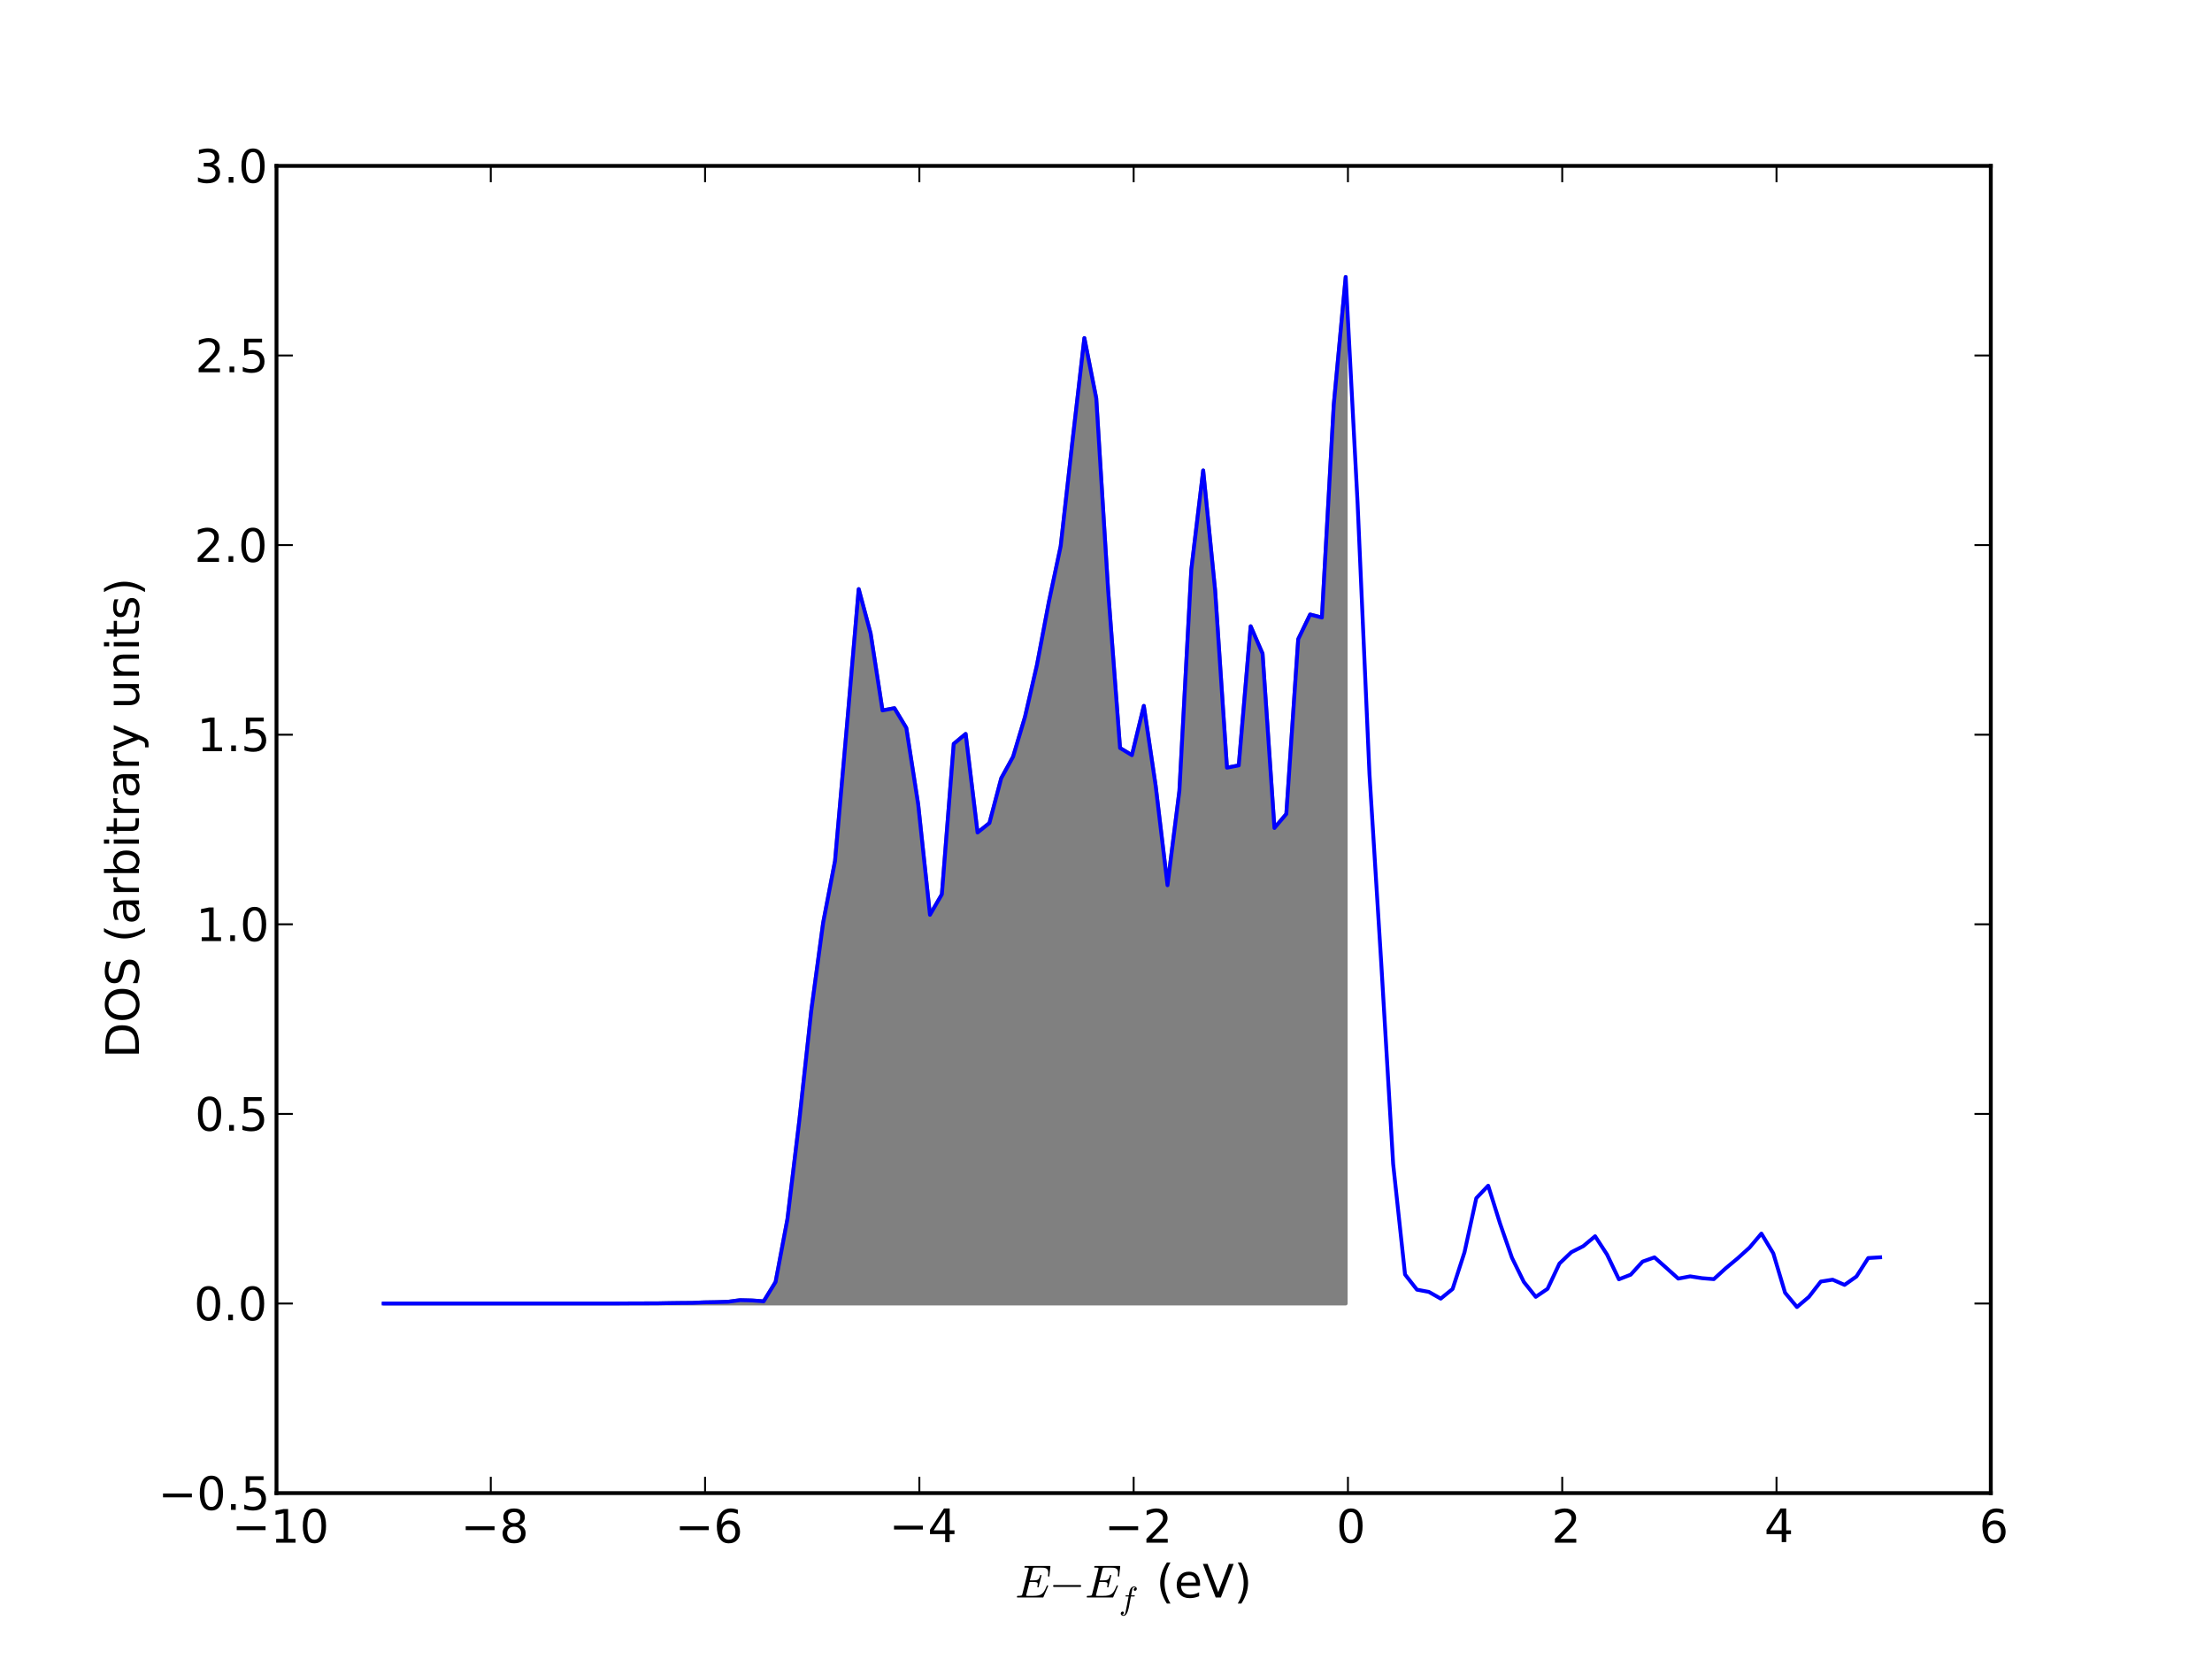 <?xml version="1.0" encoding="utf-8" standalone="no"?>
<!DOCTYPE svg PUBLIC "-//W3C//DTD SVG 1.1//EN"
  "http://www.w3.org/Graphics/SVG/1.1/DTD/svg11.dtd">
<!-- Created with matplotlib (http://matplotlib.sourceforge.net/) -->
<svg height="432pt" version="1.1" viewBox="0 0 576 432" width="576pt" xmlns="http://www.w3.org/2000/svg" xmlns:xlink="http://www.w3.org/1999/xlink">
 <defs>
  <style type="text/css">
*{stroke-linecap:square;stroke-linejoin:round;}
  </style>
 </defs>
 <g id="figure_1">
  <g id="patch_1">
   <path d="
M0 432
L576 432
L576 0
L0 0
z
" style="fill:#ffffff;"/>
  </g>
  <g id="axes_1">
   <g id="patch_2">
    <path d="
M72 388.8
L518.4 388.8
L518.4 43.2
L72 43.2
z
" style="fill:#ffffff;"/>
   </g>
   <g id="PolyCollection_1">
    <defs>
     <path d="
M99.9 -92.571
L99.9 -92.571
L102.997 -92.571
L106.094 -92.571
L109.191 -92.571
L112.288 -92.571
L115.385 -92.571
L118.453 -92.571
L121.55 -92.571
L124.647 -92.571
L127.744 -92.571
L130.841 -92.571
L133.938 -92.571
L137.035 -92.571
L140.104 -92.571
L143.201 -92.571
L146.298 -92.571
L149.395 -92.571
L152.492 -92.572
L155.588 -92.572
L158.657 -92.57
L161.754 -92.577
L164.851 -92.598
L167.948 -92.605
L171.045 -92.61
L174.142 -92.672
L177.239 -92.714
L180.308 -92.738
L183.405 -92.876
L186.502 -92.932
L189.599 -93.026
L192.695 -93.447
L195.792 -93.37
L198.861 -93.142
L201.958 -98.168
L205.055 -114.591
L208.152 -140.284
L211.249 -168.771
L214.346 -191.709
L217.443 -207.804
L220.512 -242.661
L223.609 -278.603
L226.706 -267.05
L229.802 -247.005
L232.899 -247.598
L235.996 -242.463
L239.093 -222.517
L242.162 -193.783
L245.259 -199.115
L248.356 -238.316
L251.453 -240.883
L254.55 -215.21
L257.647 -217.679
L260.716 -229.33
L263.812 -234.959
L266.909 -245.327
L270.006 -258.756
L273.103 -275.147
L276.2 -289.761
L279.297 -317.31
L282.366 -343.971
L285.463 -328.271
L288.56 -278.208
L291.657 -237.23
L294.754 -235.354
L297.851 -248.19
L300.919 -227.454
L304.016 -201.485
L307.113 -226.072
L310.21 -283.639
L313.307 -309.509
L316.404 -278.405
L319.501 -232.095
L322.57 -232.688
L325.667 -268.926
L328.764 -261.817
L331.861 -216.395
L334.957 -220.048
L338.054 -265.569
L341.151 -271.987
L344.22 -271.197
L347.317 -326.691
L350.414 -359.868
L350.414 -92.571
L350.414 -92.571
L347.317 -92.571
L344.22 -92.571
L341.151 -92.571
L338.054 -92.571
L334.957 -92.571
L331.861 -92.571
L328.764 -92.571
L325.667 -92.571
L322.57 -92.571
L319.501 -92.571
L316.404 -92.571
L313.307 -92.571
L310.21 -92.571
L307.113 -92.571
L304.016 -92.571
L300.919 -92.571
L297.851 -92.571
L294.754 -92.571
L291.657 -92.571
L288.56 -92.571
L285.463 -92.571
L282.366 -92.571
L279.297 -92.571
L276.2 -92.571
L273.103 -92.571
L270.006 -92.571
L266.909 -92.571
L263.812 -92.571
L260.716 -92.571
L257.647 -92.571
L254.55 -92.571
L251.453 -92.571
L248.356 -92.571
L245.259 -92.571
L242.162 -92.571
L239.093 -92.571
L235.996 -92.571
L232.899 -92.571
L229.802 -92.571
L226.706 -92.571
L223.609 -92.571
L220.512 -92.571
L217.443 -92.571
L214.346 -92.571
L211.249 -92.571
L208.152 -92.571
L205.055 -92.571
L201.958 -92.571
L198.861 -92.571
L195.792 -92.571
L192.695 -92.571
L189.599 -92.571
L186.502 -92.571
L183.405 -92.571
L180.308 -92.571
L177.239 -92.571
L174.142 -92.571
L171.045 -92.571
L167.948 -92.571
L164.851 -92.571
L161.754 -92.571
L158.657 -92.571
L155.588 -92.571
L152.492 -92.571
L149.395 -92.571
L146.298 -92.571
L143.201 -92.571
L140.104 -92.571
L137.035 -92.571
L133.938 -92.571
L130.841 -92.571
L127.744 -92.571
L124.647 -92.571
L121.55 -92.571
L118.453 -92.571
L115.385 -92.571
L112.288 -92.571
L109.191 -92.571
L106.094 -92.571
L102.997 -92.571
L99.9 -92.571
z
" id="C0_0_f42dbd172a"/>
    </defs>
    <g clip-path="url(#p7ff5b81e1d)">
     <use style="fill:#808080;stroke:#808080;stroke-linecap:butt;" x="0" xlink:href="#C0_0_f42dbd172a" y="432.0"/>
    </g>
   </g>
   <g id="line2d_1">
    <path clip-path="url(#p7ff5b81e1d)" d="
M99.9 339.429
L102.997 339.429
L106.094 339.429
L109.191 339.429
L112.288 339.429
L115.385 339.429
L118.453 339.429
L121.55 339.429
L124.647 339.429
L127.744 339.429
L130.841 339.429
L133.938 339.429
L137.035 339.429
L140.104 339.429
L143.201 339.429
L146.298 339.429
L149.395 339.429
L152.492 339.428
L155.588 339.428
L158.657 339.43
L161.754 339.423
L164.851 339.402
L167.948 339.395
L171.045 339.39
L174.142 339.328
L177.239 339.286
L180.308 339.262
L183.405 339.124
L186.502 339.068
L189.599 338.974
L192.695 338.553
L195.792 338.63
L198.861 338.858
L201.958 333.832
L205.055 317.409
L208.152 291.716
L211.249 263.229
L214.346 240.291
L217.443 224.196
L220.512 189.339
L223.609 153.397
L226.706 164.95
L229.802 184.995
L232.899 184.402
L235.996 189.537
L239.093 209.483
L242.162 238.217
L245.259 232.885
L248.356 193.684
L251.453 191.117
L254.55 216.79
L257.647 214.321
L260.716 202.67
L263.812 197.041
L266.909 186.673
L270.006 173.244
L273.103 156.853
L276.2 142.239
L279.297 114.69
L282.366 88.029
L285.463 103.729
L288.56 153.792
L291.657 194.77
L294.754 196.646
L297.851 183.81
L300.919 204.546
L304.016 230.515
L307.113 205.928
L310.21 148.361
L313.307 122.491
L316.404 153.595
L319.501 199.905
L322.57 199.312
L325.667 163.074
L328.764 170.183
L331.861 215.605
L334.957 211.952
L338.054 166.431
L341.151 160.013
L344.22 160.803
L347.317 105.309
L350.414 72.132
L353.511 130.982
L356.608 201.584
L359.705 251.33
L362.774 303.101
L365.871 331.879
L368.968 335.825
L372.065 336.405
L375.161 338.162
L378.258 335.642
L381.355 326.079
L384.424 311.998
L387.521 308.749
L390.618 318.633
L393.715 327.53
L396.812 333.82
L399.909 337.697
L402.978 335.611
L406.075 329.031
L409.171 326.069
L412.268 324.499
L415.365 321.912
L418.462 326.661
L421.559 333.125
L424.628 331.928
L427.725 328.517
L430.822 327.412
L433.919 330.162
L437.016 332.947
L440.113 332.358
L443.209 332.836
L446.278 333.083
L449.375 330.255
L452.472 327.678
L455.569 324.874
L458.666 321.22
L461.763 326.375
L464.832 336.635
L467.929 340.348
L471.026 337.718
L474.123 333.72
L477.22 333.226
L480.317 334.583
L483.413 332.395
L486.482 327.589
L489.579 327.402" style="fill:none;stroke:#0000ff;stroke-linejoin:miter;"/>
   </g>
   <g id="matplotlib.axis_1">
    <g id="xtick_1">
     <g id="line2d_2">
      <defs>
       <path d="
M0 0
L0 -4" id="m8dac695672"/>
      </defs>
      <g>
       <use style="stroke:#000000;stroke-linecap:butt;stroke-width:0.5;" x="72.0" xlink:href="#m8dac695672" y="388.8"/>
      </g>
     </g>
     <g id="line2d_3">
      <defs>
       <path d="
M0 0
L0 4" id="mb17bf5a315"/>
      </defs>
      <g>
       <use style="stroke:#000000;stroke-linecap:butt;stroke-width:0.5;" x="72.0" xlink:href="#mb17bf5a315" y="43.2"/>
      </g>
     </g>
     <g id="text_1">
      <!-- −10 -->
      <defs>
       <path d="
M10.594 35.5
L73.188 35.5
L73.188 27.203
L10.594 27.203
z
" id="BitstreamVeraSans-Roman-2212"/>
       <path d="
M31.781 66.406
Q24.172 66.406 20.328 58.906
Q16.5 51.422 16.5 36.375
Q16.5 21.391 20.328 13.891
Q24.172 6.391 31.781 6.391
Q39.453 6.391 43.281 13.891
Q47.125 21.391 47.125 36.375
Q47.125 51.422 43.281 58.906
Q39.453 66.406 31.781 66.406
M31.781 74.219
Q44.047 74.219 50.516 64.516
Q56.984 54.828 56.984 36.375
Q56.984 17.969 50.516 8.266
Q44.047 -1.422 31.781 -1.422
Q19.531 -1.422 13.062 8.266
Q6.594 17.969 6.594 36.375
Q6.594 54.828 13.062 64.516
Q19.531 74.219 31.781 74.219" id="BitstreamVeraSans-Roman-30"/>
       <path d="
M12.406 8.297
L28.516 8.297
L28.516 63.922
L10.984 60.406
L10.984 69.391
L28.422 72.906
L38.281 72.906
L38.281 8.297
L54.391 8.297
L54.391 0
L12.406 0
z
" id="BitstreamVeraSans-Roman-31"/>
      </defs>
      <g transform="translate(60.371 401.706)scale(0.12 -0.12)">
       <use xlink:href="#BitstreamVeraSans-Roman-2212"/>
       <use x="83.789" xlink:href="#BitstreamVeraSans-Roman-31"/>
       <use x="147.412" xlink:href="#BitstreamVeraSans-Roman-30"/>
      </g>
     </g>
    </g>
    <g id="xtick_2">
     <g id="line2d_4">
      <defs>
       <path d="
M0 0
L0 -4" id="m8dac695672"/>
      </defs>
      <g>
       <use style="stroke:#000000;stroke-linecap:butt;stroke-width:0.5;" x="127.8" xlink:href="#m8dac695672" y="388.8"/>
      </g>
     </g>
     <g id="line2d_5">
      <defs>
       <path d="
M0 0
L0 4" id="mb17bf5a315"/>
      </defs>
      <g>
       <use style="stroke:#000000;stroke-linecap:butt;stroke-width:0.5;" x="127.8" xlink:href="#mb17bf5a315" y="43.2"/>
      </g>
     </g>
     <g id="text_2">
      <!-- −8 -->
      <defs>
       <path d="
M31.781 34.625
Q24.75 34.625 20.719 30.859
Q16.703 27.094 16.703 20.516
Q16.703 13.922 20.719 10.156
Q24.75 6.391 31.781 6.391
Q38.812 6.391 42.859 10.172
Q46.922 13.969 46.922 20.516
Q46.922 27.094 42.891 30.859
Q38.875 34.625 31.781 34.625
M21.922 38.812
Q15.578 40.375 12.031 44.719
Q8.5 49.078 8.5 55.328
Q8.5 64.062 14.719 69.141
Q20.953 74.219 31.781 74.219
Q42.672 74.219 48.875 69.141
Q55.078 64.062 55.078 55.328
Q55.078 49.078 51.531 44.719
Q48 40.375 41.703 38.812
Q48.828 37.156 52.797 32.312
Q56.781 27.484 56.781 20.516
Q56.781 9.906 50.312 4.234
Q43.844 -1.422 31.781 -1.422
Q19.734 -1.422 13.25 4.234
Q6.781 9.906 6.781 20.516
Q6.781 27.484 10.781 32.312
Q14.797 37.156 21.922 38.812
M18.312 54.391
Q18.312 48.734 21.844 45.562
Q25.391 42.391 31.781 42.391
Q38.141 42.391 41.719 45.562
Q45.312 48.734 45.312 54.391
Q45.312 60.062 41.719 63.234
Q38.141 66.406 31.781 66.406
Q25.391 66.406 21.844 63.234
Q18.312 60.062 18.312 54.391" id="BitstreamVeraSans-Roman-38"/>
      </defs>
      <g transform="translate(120.001 401.706)scale(0.12 -0.12)">
       <use xlink:href="#BitstreamVeraSans-Roman-2212"/>
       <use x="83.789" xlink:href="#BitstreamVeraSans-Roman-38"/>
      </g>
     </g>
    </g>
    <g id="xtick_3">
     <g id="line2d_6">
      <defs>
       <path d="
M0 0
L0 -4" id="m8dac695672"/>
      </defs>
      <g>
       <use style="stroke:#000000;stroke-linecap:butt;stroke-width:0.5;" x="183.6" xlink:href="#m8dac695672" y="388.8"/>
      </g>
     </g>
     <g id="line2d_7">
      <defs>
       <path d="
M0 0
L0 4" id="mb17bf5a315"/>
      </defs>
      <g>
       <use style="stroke:#000000;stroke-linecap:butt;stroke-width:0.5;" x="183.6" xlink:href="#mb17bf5a315" y="43.2"/>
      </g>
     </g>
     <g id="text_3">
      <!-- −6 -->
      <defs>
       <path d="
M33.016 40.375
Q26.375 40.375 22.484 35.828
Q18.609 31.297 18.609 23.391
Q18.609 15.531 22.484 10.953
Q26.375 6.391 33.016 6.391
Q39.656 6.391 43.531 10.953
Q47.406 15.531 47.406 23.391
Q47.406 31.297 43.531 35.828
Q39.656 40.375 33.016 40.375
M52.594 71.297
L52.594 62.312
Q48.875 64.062 45.094 64.984
Q41.312 65.922 37.594 65.922
Q27.828 65.922 22.672 59.328
Q17.531 52.734 16.797 39.406
Q19.672 43.656 24.016 45.922
Q28.375 48.188 33.594 48.188
Q44.578 48.188 50.953 41.516
Q57.328 34.859 57.328 23.391
Q57.328 12.156 50.688 5.359
Q44.047 -1.422 33.016 -1.422
Q20.359 -1.422 13.672 8.266
Q6.984 17.969 6.984 36.375
Q6.984 53.656 15.188 63.938
Q23.391 74.219 37.203 74.219
Q40.922 74.219 44.703 73.484
Q48.484 72.75 52.594 71.297" id="BitstreamVeraSans-Roman-36"/>
      </defs>
      <g transform="translate(175.768 401.706)scale(0.12 -0.12)">
       <use xlink:href="#BitstreamVeraSans-Roman-2212"/>
       <use x="83.789" xlink:href="#BitstreamVeraSans-Roman-36"/>
      </g>
     </g>
    </g>
    <g id="xtick_4">
     <g id="line2d_8">
      <defs>
       <path d="
M0 0
L0 -4" id="m8dac695672"/>
      </defs>
      <g>
       <use style="stroke:#000000;stroke-linecap:butt;stroke-width:0.5;" x="239.4" xlink:href="#m8dac695672" y="388.8"/>
      </g>
     </g>
     <g id="line2d_9">
      <defs>
       <path d="
M0 0
L0 4" id="mb17bf5a315"/>
      </defs>
      <g>
       <use style="stroke:#000000;stroke-linecap:butt;stroke-width:0.5;" x="239.4" xlink:href="#mb17bf5a315" y="43.2"/>
      </g>
     </g>
     <g id="text_4">
      <!-- −4 -->
      <defs>
       <path d="
M37.797 64.312
L12.891 25.391
L37.797 25.391
z

M35.203 72.906
L47.609 72.906
L47.609 25.391
L58.016 25.391
L58.016 17.188
L47.609 17.188
L47.609 0
L37.797 0
L37.797 17.188
L4.891 17.188
L4.891 26.703
z
" id="BitstreamVeraSans-Roman-34"/>
      </defs>
      <g transform="translate(231.527 401.549)scale(0.12 -0.12)">
       <use xlink:href="#BitstreamVeraSans-Roman-2212"/>
       <use x="83.789" xlink:href="#BitstreamVeraSans-Roman-34"/>
      </g>
     </g>
    </g>
    <g id="xtick_5">
     <g id="line2d_10">
      <defs>
       <path d="
M0 0
L0 -4" id="m8dac695672"/>
      </defs>
      <g>
       <use style="stroke:#000000;stroke-linecap:butt;stroke-width:0.5;" x="295.2" xlink:href="#m8dac695672" y="388.8"/>
      </g>
     </g>
     <g id="line2d_11">
      <defs>
       <path d="
M0 0
L0 4" id="mb17bf5a315"/>
      </defs>
      <g>
       <use style="stroke:#000000;stroke-linecap:butt;stroke-width:0.5;" x="295.2" xlink:href="#mb17bf5a315" y="43.2"/>
      </g>
     </g>
     <g id="text_5">
      <!-- −2 -->
      <defs>
       <path d="
M19.188 8.297
L53.609 8.297
L53.609 0
L7.328 0
L7.328 8.297
Q12.938 14.109 22.625 23.891
Q32.328 33.688 34.812 36.531
Q39.547 41.844 41.422 45.531
Q43.312 49.219 43.312 52.781
Q43.312 58.594 39.234 62.25
Q35.156 65.922 28.609 65.922
Q23.969 65.922 18.812 64.312
Q13.672 62.703 7.812 59.422
L7.812 69.391
Q13.766 71.781 18.938 73
Q24.125 74.219 28.422 74.219
Q39.75 74.219 46.484 68.547
Q53.219 62.891 53.219 53.422
Q53.219 48.922 51.531 44.891
Q49.859 40.875 45.406 35.406
Q44.188 33.984 37.641 27.219
Q31.109 20.453 19.188 8.297" id="BitstreamVeraSans-Roman-32"/>
      </defs>
      <g transform="translate(287.591 401.706)scale(0.12 -0.12)">
       <use xlink:href="#BitstreamVeraSans-Roman-2212"/>
       <use x="83.789" xlink:href="#BitstreamVeraSans-Roman-32"/>
      </g>
     </g>
    </g>
    <g id="xtick_6">
     <g id="line2d_12">
      <defs>
       <path d="
M0 0
L0 -4" id="m8dac695672"/>
      </defs>
      <g>
       <use style="stroke:#000000;stroke-linecap:butt;stroke-width:0.5;" x="351.0" xlink:href="#m8dac695672" y="388.8"/>
      </g>
     </g>
     <g id="line2d_13">
      <defs>
       <path d="
M0 0
L0 4" id="mb17bf5a315"/>
      </defs>
      <g>
       <use style="stroke:#000000;stroke-linecap:butt;stroke-width:0.5;" x="351.0" xlink:href="#mb17bf5a315" y="43.2"/>
      </g>
     </g>
     <g id="text_6">
      <!-- 0 -->
      <g transform="translate(347.977 401.706)scale(0.12 -0.12)">
       <use xlink:href="#BitstreamVeraSans-Roman-30"/>
      </g>
     </g>
    </g>
    <g id="xtick_7">
     <g id="line2d_14">
      <defs>
       <path d="
M0 0
L0 -4" id="m8dac695672"/>
      </defs>
      <g>
       <use style="stroke:#000000;stroke-linecap:butt;stroke-width:0.5;" x="406.8" xlink:href="#m8dac695672" y="388.8"/>
      </g>
     </g>
     <g id="line2d_15">
      <defs>
       <path d="
M0 0
L0 4" id="mb17bf5a315"/>
      </defs>
      <g>
       <use style="stroke:#000000;stroke-linecap:butt;stroke-width:0.5;" x="406.8" xlink:href="#mb17bf5a315" y="43.2"/>
      </g>
     </g>
     <g id="text_7">
      <!-- 2 -->
      <g transform="translate(404.023 401.706)scale(0.12 -0.12)">
       <use xlink:href="#BitstreamVeraSans-Roman-32"/>
      </g>
     </g>
    </g>
    <g id="xtick_8">
     <g id="line2d_16">
      <defs>
       <path d="
M0 0
L0 -4" id="m8dac695672"/>
      </defs>
      <g>
       <use style="stroke:#000000;stroke-linecap:butt;stroke-width:0.5;" x="462.6" xlink:href="#m8dac695672" y="388.8"/>
      </g>
     </g>
     <g id="line2d_17">
      <defs>
       <path d="
M0 0
L0 4" id="mb17bf5a315"/>
      </defs>
      <g>
       <use style="stroke:#000000;stroke-linecap:butt;stroke-width:0.5;" x="462.6" xlink:href="#mb17bf5a315" y="43.2"/>
      </g>
     </g>
     <g id="text_8">
      <!-- 4 -->
      <g transform="translate(459.413 401.549)scale(0.12 -0.12)">
       <use xlink:href="#BitstreamVeraSans-Roman-34"/>
      </g>
     </g>
    </g>
    <g id="xtick_9">
     <g id="line2d_18">
      <defs>
       <path d="
M0 0
L0 -4" id="m8dac695672"/>
      </defs>
      <g>
       <use style="stroke:#000000;stroke-linecap:butt;stroke-width:0.5;" x="518.4" xlink:href="#m8dac695672" y="388.8"/>
      </g>
     </g>
     <g id="line2d_19">
      <defs>
       <path d="
M0 0
L0 4" id="mb17bf5a315"/>
      </defs>
      <g>
       <use style="stroke:#000000;stroke-linecap:butt;stroke-width:0.5;" x="518.4" xlink:href="#mb17bf5a315" y="43.2"/>
      </g>
     </g>
     <g id="text_9">
      <!-- 6 -->
      <g transform="translate(515.379 401.706)scale(0.12 -0.12)">
       <use xlink:href="#BitstreamVeraSans-Roman-36"/>
      </g>
     </g>
    </g>
    <g id="text_10">
     <!-- $E - E_f$ (eV) -->
     <defs>
      <path id="BitstreamVeraSans-Roman-20"/>
      <path d="
M10.203 23
Q9.375 23 8.828 23.625
Q8.297 24.266 8.297 25
Q8.297 25.734 8.828 26.359
Q9.375 27 10.203 27
L67.578 27
Q68.359 27 68.875 26.359
Q69.391 25.734 69.391 25
Q69.391 24.266 68.875 23.625
Q68.359 23 67.578 23
z
" id="Cmsy10-a1"/>
      <path d="
M8.016 75.875
L15.828 75.875
Q23.141 64.359 26.781 53.312
Q30.422 42.281 30.422 31.391
Q30.422 20.453 26.781 9.375
Q23.141 -1.703 15.828 -13.188
L8.016 -13.188
Q14.5 -2 17.703 9.062
Q20.906 20.125 20.906 31.391
Q20.906 42.672 17.703 53.656
Q14.5 64.656 8.016 75.875" id="BitstreamVeraSans-Roman-29"/>
      <path d="
M31 75.875
Q24.469 64.656 21.281 53.656
Q18.109 42.672 18.109 31.391
Q18.109 20.125 21.312 9.062
Q24.516 -2 31 -13.188
L23.188 -13.188
Q15.875 -1.703 12.234 9.375
Q8.594 20.453 8.594 31.391
Q8.594 42.281 12.203 53.312
Q15.828 64.359 23.188 75.875
z
" id="BitstreamVeraSans-Roman-28"/>
      <path d="
M4.688 0
Q3.719 0 3.719 1.312
Q3.766 1.562 3.906 2.172
Q4.047 2.781 4.312 3.141
Q4.594 3.516 4.984 3.516
Q11.078 3.516 13.484 4.203
Q14.797 4.641 15.375 6.891
L29.109 61.812
Q29.297 62.797 29.297 63.188
Q29.297 64.266 28.078 64.406
Q26.219 64.797 20.906 64.797
Q19.922 64.797 19.922 66.109
Q19.969 66.359 20.109 66.969
Q20.266 67.578 20.531 67.938
Q20.797 68.312 21.188 68.312
L75.391 68.312
Q76.422 68.312 76.422 67
L74.031 46.297
Q74.031 46.047 73.656 45.719
Q73.297 45.406 73 45.406
L72.125 45.406
Q71.094 45.406 71.094 46.688
Q71.688 51.562 71.688 53.906
Q71.688 57.906 70.312 60.125
Q68.953 62.359 66.672 63.328
Q64.406 64.312 61.641 64.547
Q58.891 64.797 54.391 64.797
L43.016 64.797
Q40.281 64.797 39.406 64.328
Q38.531 63.875 37.797 61.375
L31.781 37.203
L39.594 37.203
Q44.672 37.203 47.266 37.906
Q49.859 38.625 51.359 40.859
Q52.875 43.109 54.109 48
Q54.203 48.344 54.469 48.609
Q54.734 48.875 55.078 48.875
L56 48.875
Q56.984 48.875 56.984 47.609
L50.781 22.906
Q50.594 22.016 49.812 22.016
L48.875 22.016
Q47.906 22.016 47.906 23.297
Q48.875 27.297 48.875 29.203
Q48.875 32.125 46.234 32.906
Q43.609 33.688 39.203 33.688
L30.906 33.688
L24.125 6.5
Q23.688 5.281 23.688 4.297
Q23.688 3.516 27.094 3.516
L39.203 3.516
Q46.438 3.516 50.922 4.641
Q55.422 5.766 58.375 8.219
Q61.328 10.688 63.469 14.5
Q65.625 18.312 68.703 25.594
Q68.891 26.219 69.578 26.219
L70.516 26.219
Q70.906 26.219 71.188 25.875
Q71.484 25.531 71.484 25.094
Q71.484 24.906 71.391 24.703
L61.078 0.594
Q60.891 0 60.297 0
z
" id="Cmmi10-45"/>
      <path d="
M28.609 0
L0.781 72.906
L11.078 72.906
L34.188 11.531
L57.328 72.906
L67.578 72.906
L39.797 0
z
" id="BitstreamVeraSans-Roman-56"/>
      <path d="
M9.719 -16.5
Q11.578 -17.922 14.203 -17.922
Q17.781 -17.922 20.016 -10.016
Q20.953 -6.203 25.094 15.094
L29.688 39.594
L21.094 39.594
Q20.125 39.594 20.125 40.922
Q20.516 43.109 21.391 43.109
L30.328 43.109
L31.5 49.609
Q32.078 52.641 32.562 54.812
Q33.062 56.984 33.625 58.828
Q34.188 60.688 35.297 62.984
Q37.016 66.266 39.922 68.391
Q42.828 70.516 46.188 70.516
Q48.391 70.516 50.469 69.703
Q52.547 68.891 53.859 67.281
Q55.172 65.672 55.172 63.484
Q55.172 60.938 53.484 59.047
Q51.812 57.172 49.422 57.172
Q47.797 57.172 46.656 58.172
Q45.516 59.188 45.516 60.797
Q45.516 62.984 47 64.625
Q48.484 66.266 50.688 66.5
Q48.828 67.922 46.094 67.922
Q44.578 67.922 43.234 66.5
Q41.891 65.094 41.5 63.484
Q40.875 60.938 38.719 49.703
L37.5 43.109
L47.797 43.109
Q48.781 43.109 48.781 41.797
Q48.734 41.547 48.578 40.938
Q48.438 40.328 48.172 39.953
Q47.906 39.594 47.516 39.594
L36.812 39.594
L32.172 15.188
Q31.297 9.859 30.141 4.359
Q29 -1.125 26.922 -6.906
Q24.859 -12.703 21.625 -16.609
Q18.406 -20.516 14.016 -20.516
Q10.641 -20.516 7.984 -18.578
Q5.328 -16.656 5.328 -13.484
Q5.328 -10.938 6.953 -9.047
Q8.594 -7.172 11.078 -7.172
Q12.75 -7.172 13.859 -8.172
Q14.984 -9.188 14.984 -10.797
Q14.984 -12.938 13.391 -14.719
Q11.812 -16.5 9.719 -16.5" id="Cmmi10-66"/>
      <path d="
M56.203 29.594
L56.203 25.203
L14.891 25.203
Q15.484 15.922 20.484 11.062
Q25.484 6.203 34.422 6.203
Q39.594 6.203 44.453 7.469
Q49.312 8.734 54.109 11.281
L54.109 2.781
Q49.266 0.734 44.188 -0.344
Q39.109 -1.422 33.891 -1.422
Q20.797 -1.422 13.156 6.188
Q5.516 13.812 5.516 26.812
Q5.516 40.234 12.766 48.109
Q20.016 56 32.328 56
Q43.359 56 49.781 48.891
Q56.203 41.797 56.203 29.594
M47.219 32.234
Q47.125 39.594 43.094 43.984
Q39.062 48.391 32.422 48.391
Q24.906 48.391 20.391 44.141
Q15.875 39.891 15.188 32.172
z
" id="BitstreamVeraSans-Roman-65"/>
     </defs>
     <g transform="translate(264.36 420.797)scale(0.12 -0.12)">
      <use transform="translate(0.0 40.125)" xlink:href="#Cmmi10-45"/>
      <use transform="translate(73.779 40.125)" xlink:href="#Cmsy10-a1"/>
      <use transform="translate(151.465 40.125)" xlink:href="#Cmmi10-45"/>
      <use transform="translate(225.244 14.616)scale(0.7)" xlink:href="#Cmmi10-66"/>
      <use transform="translate(274.121 40.125)" xlink:href="#BitstreamVeraSans-Roman-20"/>
      <use transform="translate(305.908 40.125)" xlink:href="#BitstreamVeraSans-Roman-28"/>
      <use transform="translate(344.922 40.125)" xlink:href="#BitstreamVeraSans-Roman-65"/>
      <use transform="translate(406.445 40.125)" xlink:href="#BitstreamVeraSans-Roman-56"/>
      <use transform="translate(474.854 40.125)" xlink:href="#BitstreamVeraSans-Roman-29"/>
     </g>
    </g>
   </g>
   <g id="matplotlib.axis_2">
    <g id="ytick_1">
     <g id="line2d_20">
      <defs>
       <path d="
M0 0
L4 0" id="m2ae1a07d9f"/>
      </defs>
      <g>
       <use style="stroke:#000000;stroke-linecap:butt;stroke-width:0.5;" x="72.0" xlink:href="#m2ae1a07d9f" y="388.8"/>
      </g>
     </g>
     <g id="line2d_21">
      <defs>
       <path d="
M0 0
L-4 0" id="mb0aecd250f"/>
      </defs>
      <g>
       <use style="stroke:#000000;stroke-linecap:butt;stroke-width:0.5;" x="518.4" xlink:href="#mb0aecd250f" y="388.8"/>
      </g>
     </g>
     <g id="text_11">
      <!-- −0.5 -->
      <defs>
       <path d="
M10.688 12.406
L21 12.406
L21 0
L10.688 0
z
" id="BitstreamVeraSans-Roman-2e"/>
       <path d="
M10.797 72.906
L49.516 72.906
L49.516 64.594
L19.828 64.594
L19.828 46.734
Q21.969 47.469 24.109 47.828
Q26.266 48.188 28.422 48.188
Q40.625 48.188 47.75 41.5
Q54.891 34.812 54.891 23.391
Q54.891 11.625 47.562 5.094
Q40.234 -1.422 26.906 -1.422
Q22.312 -1.422 17.547 -0.641
Q12.797 0.141 7.719 1.703
L7.719 11.625
Q12.109 9.234 16.797 8.062
Q21.484 6.891 26.703 6.891
Q35.156 6.891 40.078 11.328
Q45.016 15.766 45.016 23.391
Q45.016 31 40.078 35.438
Q35.156 39.891 26.703 39.891
Q22.75 39.891 18.812 39.016
Q14.891 38.141 10.797 36.281
z
" id="BitstreamVeraSans-Roman-35"/>
      </defs>
      <g transform="translate(41.18 393.168)scale(0.12 -0.12)">
       <use xlink:href="#BitstreamVeraSans-Roman-2212"/>
       <use x="83.789" xlink:href="#BitstreamVeraSans-Roman-30"/>
       <use x="147.412" xlink:href="#BitstreamVeraSans-Roman-2e"/>
       <use x="179.199" xlink:href="#BitstreamVeraSans-Roman-35"/>
      </g>
     </g>
    </g>
    <g id="ytick_2">
     <g id="line2d_22">
      <defs>
       <path d="
M0 0
L4 0" id="m2ae1a07d9f"/>
      </defs>
      <g>
       <use style="stroke:#000000;stroke-linecap:butt;stroke-width:0.5;" x="72.0" xlink:href="#m2ae1a07d9f" y="339.429"/>
      </g>
     </g>
     <g id="line2d_23">
      <defs>
       <path d="
M0 0
L-4 0" id="mb0aecd250f"/>
      </defs>
      <g>
       <use style="stroke:#000000;stroke-linecap:butt;stroke-width:0.5;" x="518.4" xlink:href="#mb0aecd250f" y="339.429"/>
      </g>
     </g>
     <g id="text_12">
      <!-- 0.0 -->
      <g transform="translate(50.504 343.796)scale(0.12 -0.12)">
       <use xlink:href="#BitstreamVeraSans-Roman-30"/>
       <use x="63.623" xlink:href="#BitstreamVeraSans-Roman-2e"/>
       <use x="95.41" xlink:href="#BitstreamVeraSans-Roman-30"/>
      </g>
     </g>
    </g>
    <g id="ytick_3">
     <g id="line2d_24">
      <defs>
       <path d="
M0 0
L4 0" id="m2ae1a07d9f"/>
      </defs>
      <g>
       <use style="stroke:#000000;stroke-linecap:butt;stroke-width:0.5;" x="72.0" xlink:href="#m2ae1a07d9f" y="290.057"/>
      </g>
     </g>
     <g id="line2d_25">
      <defs>
       <path d="
M0 0
L-4 0" id="mb0aecd250f"/>
      </defs>
      <g>
       <use style="stroke:#000000;stroke-linecap:butt;stroke-width:0.5;" x="518.4" xlink:href="#mb0aecd250f" y="290.057"/>
      </g>
     </g>
     <g id="text_13">
      <!-- 0.5 -->
      <g transform="translate(50.756 294.425)scale(0.12 -0.12)">
       <use xlink:href="#BitstreamVeraSans-Roman-30"/>
       <use x="63.623" xlink:href="#BitstreamVeraSans-Roman-2e"/>
       <use x="95.41" xlink:href="#BitstreamVeraSans-Roman-35"/>
      </g>
     </g>
    </g>
    <g id="ytick_4">
     <g id="line2d_26">
      <defs>
       <path d="
M0 0
L4 0" id="m2ae1a07d9f"/>
      </defs>
      <g>
       <use style="stroke:#000000;stroke-linecap:butt;stroke-width:0.5;" x="72.0" xlink:href="#m2ae1a07d9f" y="240.686"/>
      </g>
     </g>
     <g id="line2d_27">
      <defs>
       <path d="
M0 0
L-4 0" id="mb0aecd250f"/>
      </defs>
      <g>
       <use style="stroke:#000000;stroke-linecap:butt;stroke-width:0.5;" x="518.4" xlink:href="#mb0aecd250f" y="240.686"/>
      </g>
     </g>
     <g id="text_14">
      <!-- 1.0 -->
      <g transform="translate(51.031 245.054)scale(0.12 -0.12)">
       <use xlink:href="#BitstreamVeraSans-Roman-31"/>
       <use x="63.623" xlink:href="#BitstreamVeraSans-Roman-2e"/>
       <use x="95.41" xlink:href="#BitstreamVeraSans-Roman-30"/>
      </g>
     </g>
    </g>
    <g id="ytick_5">
     <g id="line2d_28">
      <defs>
       <path d="
M0 0
L4 0" id="m2ae1a07d9f"/>
      </defs>
      <g>
       <use style="stroke:#000000;stroke-linecap:butt;stroke-width:0.5;" x="72.0" xlink:href="#m2ae1a07d9f" y="191.314"/>
      </g>
     </g>
     <g id="line2d_29">
      <defs>
       <path d="
M0 0
L-4 0" id="mb0aecd250f"/>
      </defs>
      <g>
       <use style="stroke:#000000;stroke-linecap:butt;stroke-width:0.5;" x="518.4" xlink:href="#mb0aecd250f" y="191.314"/>
      </g>
     </g>
     <g id="text_15">
      <!-- 1.5 -->
      <g transform="translate(51.282 195.603)scale(0.12 -0.12)">
       <use xlink:href="#BitstreamVeraSans-Roman-31"/>
       <use x="63.623" xlink:href="#BitstreamVeraSans-Roman-2e"/>
       <use x="95.41" xlink:href="#BitstreamVeraSans-Roman-35"/>
      </g>
     </g>
    </g>
    <g id="ytick_6">
     <g id="line2d_30">
      <defs>
       <path d="
M0 0
L4 0" id="m2ae1a07d9f"/>
      </defs>
      <g>
       <use style="stroke:#000000;stroke-linecap:butt;stroke-width:0.5;" x="72.0" xlink:href="#m2ae1a07d9f" y="141.943"/>
      </g>
     </g>
     <g id="line2d_31">
      <defs>
       <path d="
M0 0
L-4 0" id="mb0aecd250f"/>
      </defs>
      <g>
       <use style="stroke:#000000;stroke-linecap:butt;stroke-width:0.5;" x="518.4" xlink:href="#mb0aecd250f" y="141.943"/>
      </g>
     </g>
     <g id="text_16">
      <!-- 2.0 -->
      <g transform="translate(50.593 146.311)scale(0.12 -0.12)">
       <use xlink:href="#BitstreamVeraSans-Roman-32"/>
       <use x="63.623" xlink:href="#BitstreamVeraSans-Roman-2e"/>
       <use x="95.41" xlink:href="#BitstreamVeraSans-Roman-30"/>
      </g>
     </g>
    </g>
    <g id="ytick_7">
     <g id="line2d_32">
      <defs>
       <path d="
M0 0
L4 0" id="m2ae1a07d9f"/>
      </defs>
      <g>
       <use style="stroke:#000000;stroke-linecap:butt;stroke-width:0.5;" x="72.0" xlink:href="#m2ae1a07d9f" y="92.571"/>
      </g>
     </g>
     <g id="line2d_33">
      <defs>
       <path d="
M0 0
L-4 0" id="mb0aecd250f"/>
      </defs>
      <g>
       <use style="stroke:#000000;stroke-linecap:butt;stroke-width:0.5;" x="518.4" xlink:href="#mb0aecd250f" y="92.571"/>
      </g>
     </g>
     <g id="text_17">
      <!-- 2.5 -->
      <g transform="translate(50.844 96.939)scale(0.12 -0.12)">
       <use xlink:href="#BitstreamVeraSans-Roman-32"/>
       <use x="63.623" xlink:href="#BitstreamVeraSans-Roman-2e"/>
       <use x="95.41" xlink:href="#BitstreamVeraSans-Roman-35"/>
      </g>
     </g>
    </g>
    <g id="ytick_8">
     <g id="line2d_34">
      <defs>
       <path d="
M0 0
L4 0" id="m2ae1a07d9f"/>
      </defs>
      <g>
       <use style="stroke:#000000;stroke-linecap:butt;stroke-width:0.5;" x="72.0" xlink:href="#m2ae1a07d9f" y="43.2"/>
      </g>
     </g>
     <g id="line2d_35">
      <defs>
       <path d="
M0 0
L-4 0" id="mb0aecd250f"/>
      </defs>
      <g>
       <use style="stroke:#000000;stroke-linecap:butt;stroke-width:0.5;" x="518.4" xlink:href="#mb0aecd250f" y="43.2"/>
      </g>
     </g>
     <g id="text_18">
      <!-- 3.0 -->
      <defs>
       <path d="
M40.578 39.312
Q47.656 37.797 51.625 33
Q55.609 28.219 55.609 21.188
Q55.609 10.406 48.188 4.484
Q40.766 -1.422 27.094 -1.422
Q22.516 -1.422 17.656 -0.516
Q12.797 0.391 7.625 2.203
L7.625 11.719
Q11.719 9.328 16.594 8.109
Q21.484 6.891 26.812 6.891
Q36.078 6.891 40.938 10.547
Q45.797 14.203 45.797 21.188
Q45.797 27.641 41.281 31.266
Q36.766 34.906 28.719 34.906
L20.219 34.906
L20.219 43.016
L29.109 43.016
Q36.375 43.016 40.234 45.922
Q44.094 48.828 44.094 54.297
Q44.094 59.906 40.109 62.906
Q36.141 65.922 28.719 65.922
Q24.656 65.922 20.016 65.031
Q15.375 64.156 9.812 62.312
L9.812 71.094
Q15.438 72.656 20.344 73.438
Q25.25 74.219 29.594 74.219
Q40.828 74.219 47.359 69.109
Q53.906 64.016 53.906 55.328
Q53.906 49.266 50.438 45.094
Q46.969 40.922 40.578 39.312" id="BitstreamVeraSans-Roman-33"/>
      </defs>
      <g transform="translate(50.628 47.568)scale(0.12 -0.12)">
       <use xlink:href="#BitstreamVeraSans-Roman-33"/>
       <use x="63.623" xlink:href="#BitstreamVeraSans-Roman-2e"/>
       <use x="95.41" xlink:href="#BitstreamVeraSans-Roman-30"/>
      </g>
     </g>
    </g>
    <g id="text_19">
     <!-- DOS (arbitrary units) -->
     <defs>
      <path d="
M39.406 66.219
Q28.656 66.219 22.328 58.203
Q16.016 50.203 16.016 36.375
Q16.016 22.609 22.328 14.594
Q28.656 6.594 39.406 6.594
Q50.141 6.594 56.422 14.594
Q62.703 22.609 62.703 36.375
Q62.703 50.203 56.422 58.203
Q50.141 66.219 39.406 66.219
M39.406 74.219
Q54.734 74.219 63.906 63.938
Q73.094 53.656 73.094 36.375
Q73.094 19.141 63.906 8.859
Q54.734 -1.422 39.406 -1.422
Q24.031 -1.422 14.812 8.828
Q5.609 19.094 5.609 36.375
Q5.609 53.656 14.812 63.938
Q24.031 74.219 39.406 74.219" id="BitstreamVeraSans-Roman-4f"/>
      <path d="
M54.891 33.016
L54.891 0
L45.906 0
L45.906 32.719
Q45.906 40.484 42.875 44.328
Q39.844 48.188 33.797 48.188
Q26.516 48.188 22.312 43.547
Q18.109 38.922 18.109 30.906
L18.109 0
L9.078 0
L9.078 54.688
L18.109 54.688
L18.109 46.188
Q21.344 51.125 25.703 53.562
Q30.078 56 35.797 56
Q45.219 56 50.047 50.172
Q54.891 44.344 54.891 33.016" id="BitstreamVeraSans-Roman-6e"/>
      <path d="
M34.281 27.484
Q23.391 27.484 19.188 25
Q14.984 22.516 14.984 16.5
Q14.984 11.719 18.141 8.906
Q21.297 6.109 26.703 6.109
Q34.188 6.109 38.703 11.406
Q43.219 16.703 43.219 25.484
L43.219 27.484
z

M52.203 31.203
L52.203 0
L43.219 0
L43.219 8.297
Q40.141 3.328 35.547 0.953
Q30.953 -1.422 24.312 -1.422
Q15.922 -1.422 10.953 3.297
Q6 8.016 6 15.922
Q6 25.141 12.172 29.828
Q18.359 34.516 30.609 34.516
L43.219 34.516
L43.219 35.406
Q43.219 41.609 39.141 45
Q35.062 48.391 27.688 48.391
Q23 48.391 18.547 47.266
Q14.109 46.141 10.016 43.891
L10.016 52.203
Q14.938 54.109 19.578 55.047
Q24.219 56 28.609 56
Q40.484 56 46.344 49.844
Q52.203 43.703 52.203 31.203" id="BitstreamVeraSans-Roman-61"/>
      <path d="
M19.672 64.797
L19.672 8.109
L31.594 8.109
Q46.688 8.109 53.688 14.938
Q60.688 21.781 60.688 36.531
Q60.688 51.172 53.688 57.984
Q46.688 64.797 31.594 64.797
z

M9.812 72.906
L30.078 72.906
Q51.266 72.906 61.172 64.094
Q71.094 55.281 71.094 36.531
Q71.094 17.672 61.125 8.828
Q51.172 0 30.078 0
L9.812 0
z
" id="BitstreamVeraSans-Roman-44"/>
      <path d="
M9.422 54.688
L18.406 54.688
L18.406 0
L9.422 0
z

M9.422 75.984
L18.406 75.984
L18.406 64.594
L9.422 64.594
z
" id="BitstreamVeraSans-Roman-69"/>
      <path d="
M32.172 -5.078
Q28.375 -14.844 24.75 -17.812
Q21.141 -20.797 15.094 -20.797
L7.906 -20.797
L7.906 -13.281
L13.188 -13.281
Q16.891 -13.281 18.938 -11.516
Q21 -9.766 23.484 -3.219
L25.094 0.875
L2.984 54.688
L12.5 54.688
L29.594 11.922
L46.688 54.688
L56.203 54.688
z
" id="BitstreamVeraSans-Roman-79"/>
      <path d="
M18.312 70.219
L18.312 54.688
L36.812 54.688
L36.812 47.703
L18.312 47.703
L18.312 18.016
Q18.312 11.328 20.141 9.422
Q21.969 7.516 27.594 7.516
L36.812 7.516
L36.812 0
L27.594 0
Q17.188 0 13.234 3.875
Q9.281 7.766 9.281 18.016
L9.281 47.703
L2.688 47.703
L2.688 54.688
L9.281 54.688
L9.281 70.219
z
" id="BitstreamVeraSans-Roman-74"/>
      <path d="
M8.5 21.578
L8.5 54.688
L17.484 54.688
L17.484 21.922
Q17.484 14.156 20.5 10.266
Q23.531 6.391 29.594 6.391
Q36.859 6.391 41.078 11.031
Q45.312 15.672 45.312 23.688
L45.312 54.688
L54.297 54.688
L54.297 0
L45.312 0
L45.312 8.406
Q42.047 3.422 37.719 1
Q33.406 -1.422 27.688 -1.422
Q18.266 -1.422 13.375 4.438
Q8.5 10.297 8.5 21.578" id="BitstreamVeraSans-Roman-75"/>
      <path d="
M41.109 46.297
Q39.594 47.172 37.812 47.578
Q36.031 48 33.891 48
Q26.266 48 22.188 43.047
Q18.109 38.094 18.109 28.812
L18.109 0
L9.078 0
L9.078 54.688
L18.109 54.688
L18.109 46.188
Q20.953 51.172 25.484 53.578
Q30.031 56 36.531 56
Q37.453 56 38.578 55.875
Q39.703 55.766 41.062 55.516
z
" id="BitstreamVeraSans-Roman-72"/>
      <path d="
M44.281 53.078
L44.281 44.578
Q40.484 46.531 36.375 47.5
Q32.281 48.484 27.875 48.484
Q21.188 48.484 17.844 46.438
Q14.5 44.391 14.5 40.281
Q14.5 37.156 16.891 35.375
Q19.281 33.594 26.516 31.984
L29.594 31.297
Q39.156 29.25 43.188 25.516
Q47.219 21.781 47.219 15.094
Q47.219 7.469 41.188 3.016
Q35.156 -1.422 24.609 -1.422
Q20.219 -1.422 15.453 -0.562
Q10.688 0.297 5.422 2
L5.422 11.281
Q10.406 8.688 15.234 7.391
Q20.062 6.109 24.812 6.109
Q31.156 6.109 34.562 8.281
Q37.984 10.453 37.984 14.406
Q37.984 18.062 35.516 20.016
Q33.062 21.969 24.703 23.781
L21.578 24.516
Q13.234 26.266 9.516 29.906
Q5.812 33.547 5.812 39.891
Q5.812 47.609 11.281 51.797
Q16.75 56 26.812 56
Q31.781 56 36.172 55.266
Q40.578 54.547 44.281 53.078" id="BitstreamVeraSans-Roman-73"/>
      <path d="
M53.516 70.516
L53.516 60.891
Q47.906 63.578 42.922 64.891
Q37.938 66.219 33.297 66.219
Q25.25 66.219 20.875 63.094
Q16.5 59.969 16.5 54.203
Q16.5 49.359 19.406 46.891
Q22.312 44.438 30.422 42.922
L36.375 41.703
Q47.406 39.594 52.656 34.297
Q57.906 29 57.906 20.125
Q57.906 9.516 50.797 4.047
Q43.703 -1.422 29.984 -1.422
Q24.812 -1.422 18.969 -0.25
Q13.141 0.922 6.891 3.219
L6.891 13.375
Q12.891 10.016 18.656 8.297
Q24.422 6.594 29.984 6.594
Q38.422 6.594 43.016 9.906
Q47.609 13.234 47.609 19.391
Q47.609 24.75 44.312 27.781
Q41.016 30.812 33.5 32.328
L27.484 33.5
Q16.453 35.688 11.516 40.375
Q6.594 45.062 6.594 53.422
Q6.594 63.094 13.406 68.656
Q20.219 74.219 32.172 74.219
Q37.312 74.219 42.625 73.281
Q47.953 72.359 53.516 70.516" id="BitstreamVeraSans-Roman-53"/>
      <path d="
M48.688 27.297
Q48.688 37.203 44.609 42.844
Q40.531 48.484 33.406 48.484
Q26.266 48.484 22.188 42.844
Q18.109 37.203 18.109 27.297
Q18.109 17.391 22.188 11.75
Q26.266 6.109 33.406 6.109
Q40.531 6.109 44.609 11.75
Q48.688 17.391 48.688 27.297
M18.109 46.391
Q20.953 51.266 25.266 53.625
Q29.594 56 35.594 56
Q45.562 56 51.781 48.094
Q58.016 40.188 58.016 27.297
Q58.016 14.406 51.781 6.484
Q45.562 -1.422 35.594 -1.422
Q29.594 -1.422 25.266 0.953
Q20.953 3.328 18.109 8.203
L18.109 0
L9.078 0
L9.078 75.984
L18.109 75.984
z
" id="BitstreamVeraSans-Roman-62"/>
     </defs>
     <g transform="translate(36.18 275.519)rotate(-90.0)scale(0.12 -0.12)">
      <use xlink:href="#BitstreamVeraSans-Roman-44"/>
      <use x="77.002" xlink:href="#BitstreamVeraSans-Roman-4f"/>
      <use x="155.713" xlink:href="#BitstreamVeraSans-Roman-53"/>
      <use x="219.189" xlink:href="#BitstreamVeraSans-Roman-20"/>
      <use x="250.977" xlink:href="#BitstreamVeraSans-Roman-28"/>
      <use x="289.99" xlink:href="#BitstreamVeraSans-Roman-61"/>
      <use x="351.27" xlink:href="#BitstreamVeraSans-Roman-72"/>
      <use x="392.383" xlink:href="#BitstreamVeraSans-Roman-62"/>
      <use x="455.859" xlink:href="#BitstreamVeraSans-Roman-69"/>
      <use x="483.643" xlink:href="#BitstreamVeraSans-Roman-74"/>
      <use x="522.852" xlink:href="#BitstreamVeraSans-Roman-72"/>
      <use x="563.965" xlink:href="#BitstreamVeraSans-Roman-61"/>
      <use x="625.244" xlink:href="#BitstreamVeraSans-Roman-72"/>
      <use x="666.357" xlink:href="#BitstreamVeraSans-Roman-79"/>
      <use x="725.537" xlink:href="#BitstreamVeraSans-Roman-20"/>
      <use x="757.324" xlink:href="#BitstreamVeraSans-Roman-75"/>
      <use x="820.703" xlink:href="#BitstreamVeraSans-Roman-6e"/>
      <use x="884.082" xlink:href="#BitstreamVeraSans-Roman-69"/>
      <use x="911.865" xlink:href="#BitstreamVeraSans-Roman-74"/>
      <use x="951.074" xlink:href="#BitstreamVeraSans-Roman-73"/>
      <use x="1003.174" xlink:href="#BitstreamVeraSans-Roman-29"/>
     </g>
    </g>
   </g>
   <g id="patch_3">
    <path d="
M72 43.2
L518.4 43.2" style="fill:none;stroke:#000000;"/>
   </g>
   <g id="patch_4">
    <path d="
M518.4 388.8
L518.4 43.2" style="fill:none;stroke:#000000;"/>
   </g>
   <g id="patch_5">
    <path d="
M72 388.8
L518.4 388.8" style="fill:none;stroke:#000000;"/>
   </g>
   <g id="patch_6">
    <path d="
M72 388.8
L72 43.2" style="fill:none;stroke:#000000;"/>
   </g>
  </g>
 </g>
 <defs>
  <clipPath id="p7ff5b81e1d">
   <rect height="345.6" width="446.4" x="72.0" y="43.2"/>
  </clipPath>
 </defs>
</svg>

